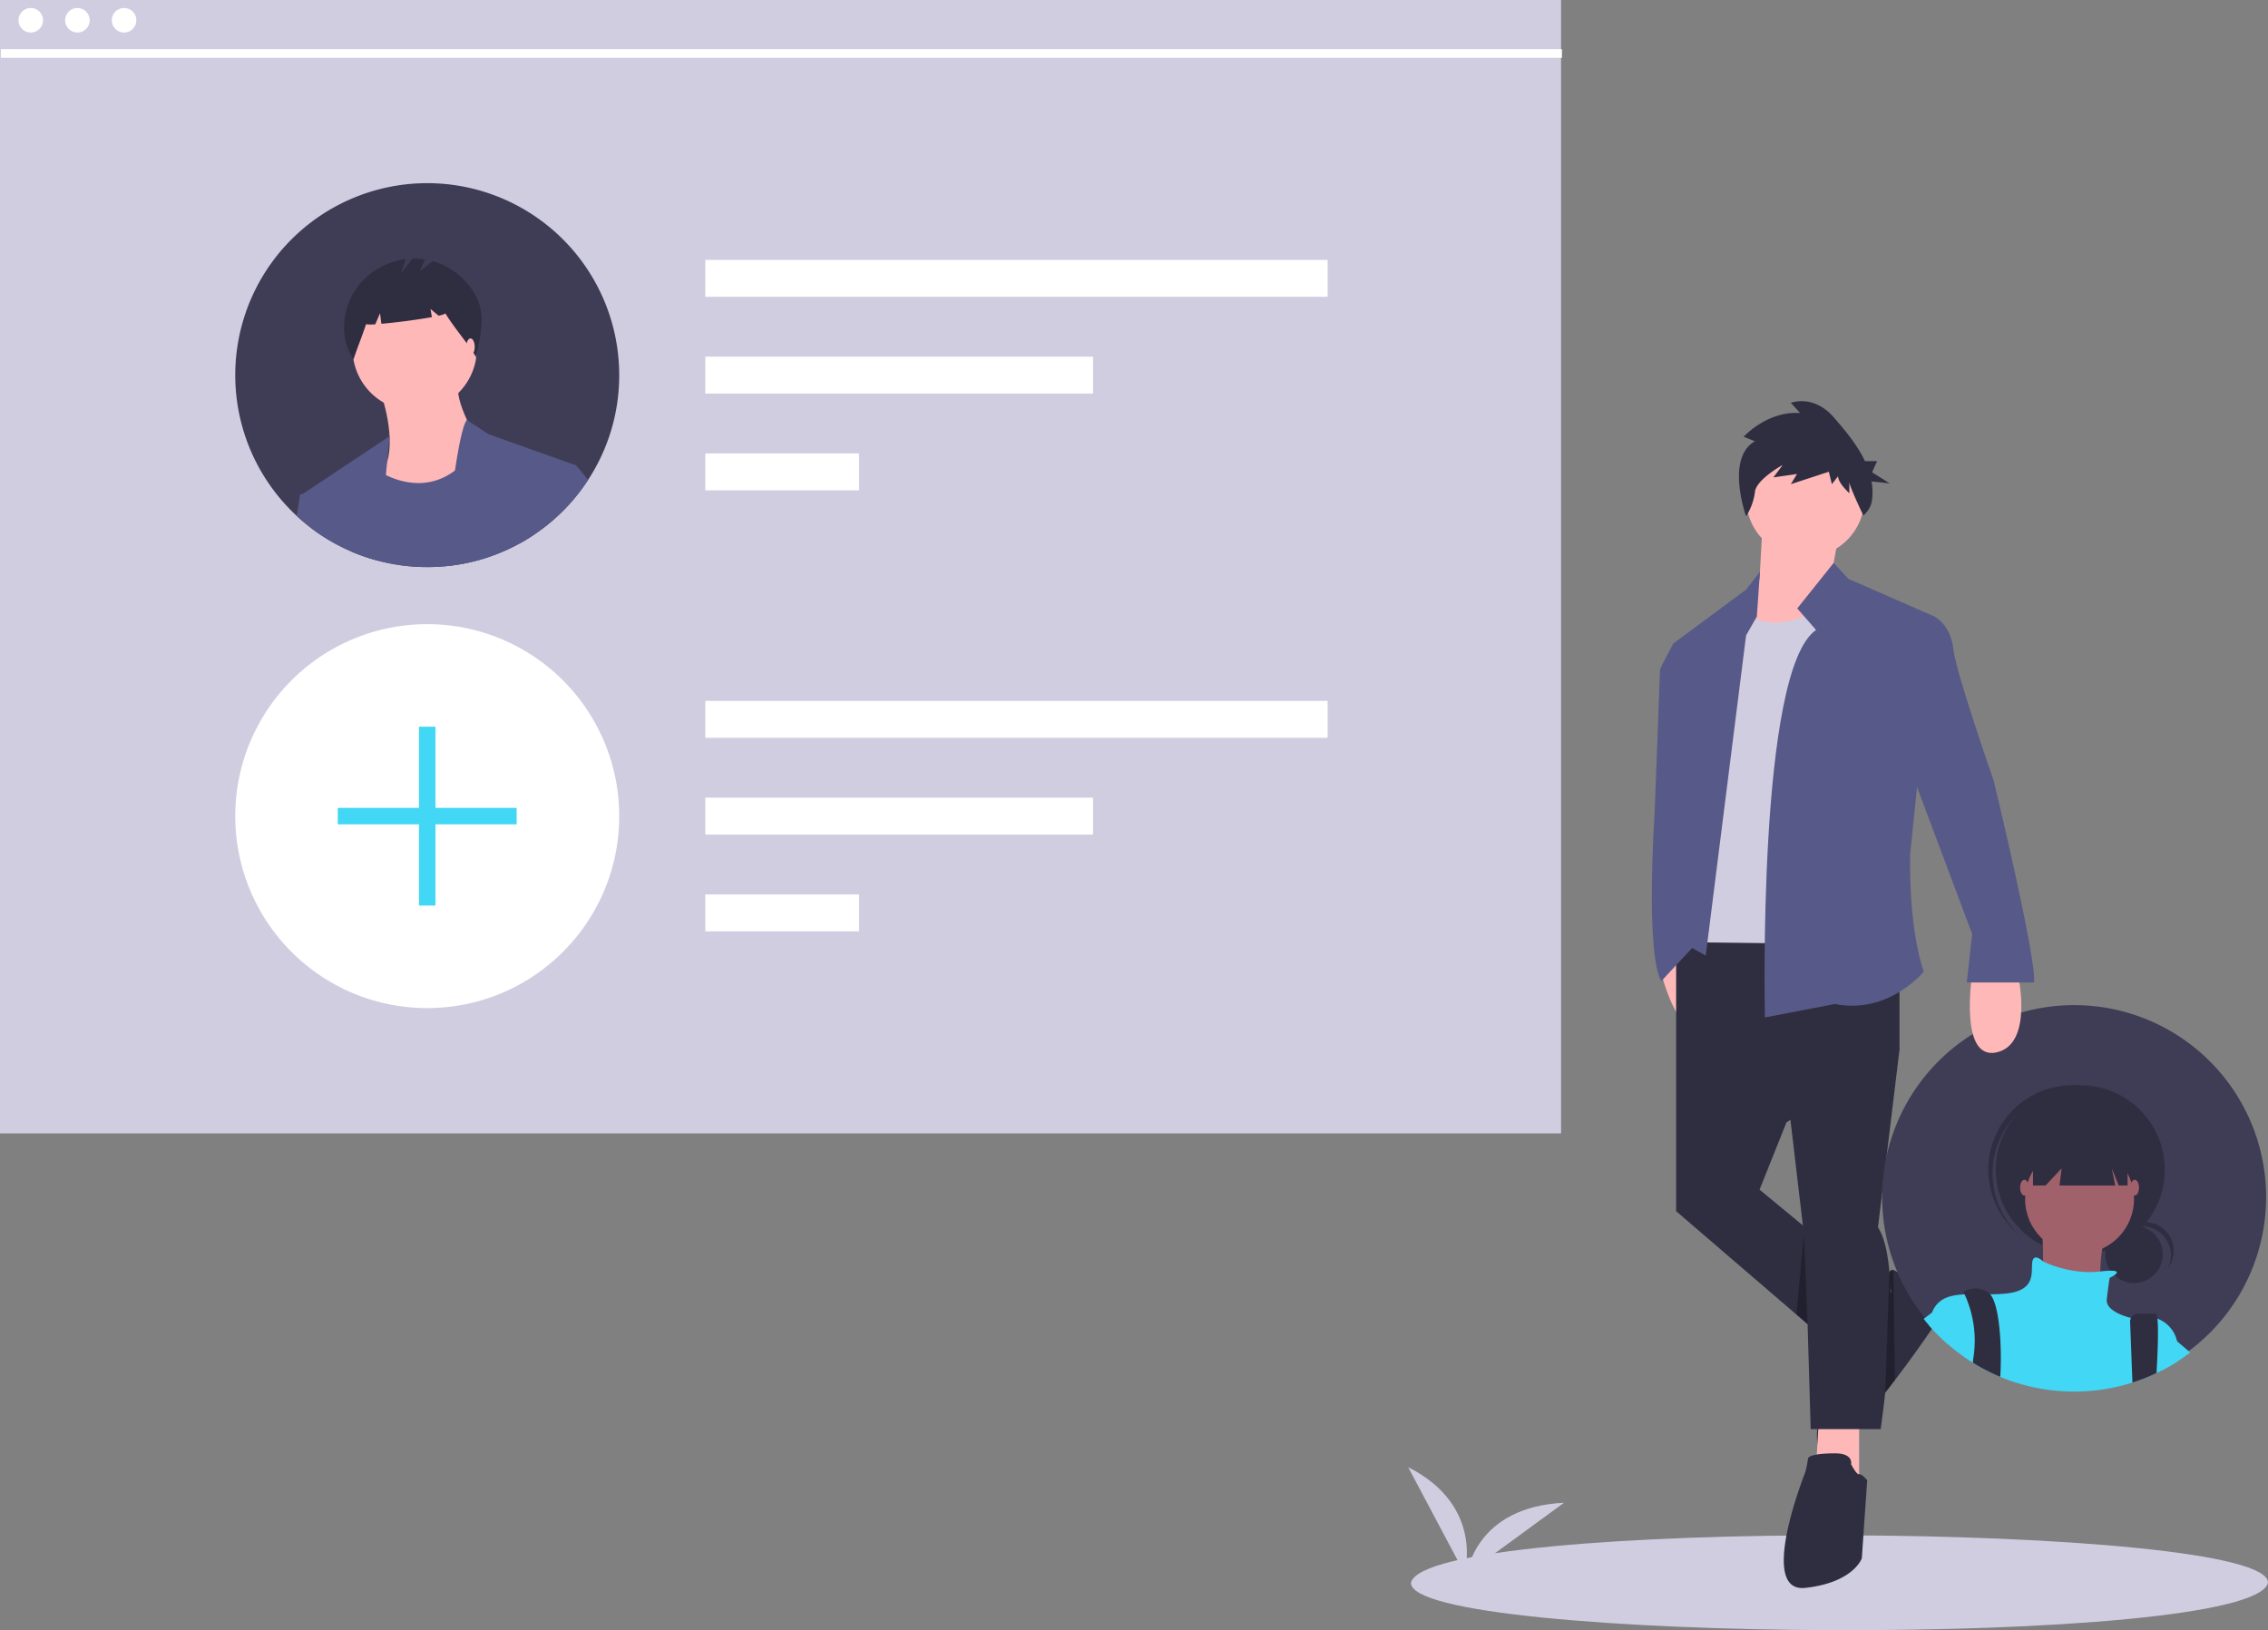 <svg id="a98d2b4a-3e2b-43ce-8392-33747c977e5a" data-name="Layer 1" xmlns="http://www.w3.org/2000/svg" width="889.147" height="639.195" viewBox="0 0 889.147 639.195"><rect x="0" y="0" width="889.147" height="639.195" fill="#808080" stroke="none"/><title>selecting_team</title><path d="M729.579,747.294s7.878-26.506-22.08-41.596Z" transform="translate(-155.426 -130.402)" fill="#d0cde1"/><path d="M730.561,747.436s3.123-26.16,38.013-27.8Z" transform="translate(-155.426 -130.402)" fill="#d0cde1"/><path d="M1044.573,750.996c-6.29,25.876-336.499,23.704-335.999-.002C714.864,725.12,1045.073,727.292,1044.573,750.996Z" transform="translate(-155.426 -130.402)" fill="#d0cde1"/><rect width="612" height="444.408" fill="#d0cde1"/><circle cx="12.06" cy="7.946" r="4.819" fill="#fff"/><circle cx="30.351" cy="7.946" r="4.819" fill="#fff"/><circle cx="48.642" cy="7.946" r="4.819" fill="#fff"/><rect x="0.351" y="19.268" width="612" height="3.402" fill="#fff"/><rect x="276.515" y="101.905" width="243.961" height="14.476" fill="#fff"/><rect x="276.515" y="139.844" width="152" height="14.476" fill="#fff"/><rect x="276.515" y="177.783" width="60.276" height="14.476" fill="#fff"/><path d="M398.183,277.49a74.855,74.855,0,0,1-12.237,41.139,73.181,73.181,0,0,1-5.506,7.394A75.57,75.57,0,0,1,364.309,340.355q-2.461,1.631-5.061,3.054a74.62,74.62,0,0,1-29.238,9.005c-2.333.227-4.705.336-7.097.336a74.967,74.967,0,0,1-19.423-2.54,72.113,72.113,0,0,1-10.507-3.647q-2.609-1.127-5.1-2.451a74.141,74.141,0,0,1-11.337-7.344q-2.476-1.927-4.774-4.062a75.266,75.266,0,1,1,126.411-55.214Z" transform="translate(-155.426 -130.402)" fill="#3f3d56"/><path d="M304.673,284.289s6.852,19.033,1.523,29.692,8.375,22.84,8.375,22.84,35.782-18.272,31.214-27.408-12.181-21.317-10.659-28.93Z" transform="translate(-155.426 -130.402)" fill="#ffb8b8"/><circle cx="162.57" cy="136.757" r="24.362" fill="#ffb8b8"/><path d="M303.49,350.209a72.113,72.113,0,0,1-10.507-3.647l.652-18.494,6.85-15.232a31.844,31.844,0,0,0,4.922,3.173c.415.227.84.445,1.295.662,6.425,3.104,16.922,5.832,27.093-1.779a38.74,38.74,0,0,0,9.36-10.537l18.998,10.764.998,11.664,1.157,13.571q-2.461,1.631-5.061,3.054a74.62,74.62,0,0,1-29.238,9.005c-2.333.227-4.705.336-7.097.336A74.967,74.967,0,0,1,303.49,350.209Z" transform="translate(-155.426 -130.402)" fill="#575a89"/><path d="M308.166,301.44v.03l-.959,9.944-.504,5.258-.741,7.819-2.471,25.719a72.113,72.113,0,0,1-10.507-3.647q-2.609-1.127-5.1-2.451a74.141,74.141,0,0,1-11.337-7.344l-2.708-12.504.208-.138Z" transform="translate(-155.426 -130.402)" fill="#575a89"/><path d="M359.248,343.409a74.62,74.62,0,0,1-29.238,9.005c.554-9.252,1.364-18.187,2.283-26.144.474-4.082.979-7.898,1.502-11.377,1.651-11.179,3.43-18.771,4.705-19.798l8.422,5.565,34.259,12.178-.741,13.186A75.57,75.57,0,0,1,364.309,340.355Q361.848,341.986,359.248,343.409Z" transform="translate(-155.426 -130.402)" fill="#575a89"/><path d="M276.545,336.767q-2.476-1.927-4.774-4.062l1.305-8.441.969-.138,4.359-.623,9.479,20.609A74.141,74.141,0,0,1,276.545,336.767Z" transform="translate(-155.426 -130.402)" fill="#575a89"/><path d="M385.946,318.629a73.181,73.181,0,0,1-5.506,7.394A75.57,75.57,0,0,1,364.309,340.355q-2.461,1.631-5.061,3.054l-.9-3.924,4.804-12.701,5.852-15.469,12.178,1.522A71.301,71.301,0,0,1,385.946,318.629Z" transform="translate(-155.426 -130.402)" fill="#575a89"/><path d="M341.228,245.125a28.461,28.461,0,0,0-16.19-12.377l-4.95,3.96,1.924-4.619a26.2,26.2,0,0,0-4.892-.283l-4.454,5.726,1.843-5.53a28.189,28.189,0,0,0-19.446,11.567c-5.668,8.173-6.625,19.54-1.05,27.777,1.53-4.703,3.388-9.116,4.918-13.819a13.921,13.921,0,0,0,3.626.018l1.862-4.345.52,4.161c5.771-.503,14.331-1.607,19.802-2.618l-.532-3.192,3.183,2.652c1.676-.386,2.672-.736,2.589-1.003,4.069,6.56,8.101,10.75,12.17,17.31C343.698,261.257,346.425,253.566,341.228,245.125Z" transform="translate(-155.426 -130.402)" fill="#2f2e41"/><ellipse cx="184.453" cy="135.992" rx="1.649" ry="3.298" fill="#ffb8b8"/><rect x="276.515" y="274.819" width="243.961" height="14.476" fill="#fff"/><rect x="276.515" y="312.758" width="152" height="14.476" fill="#fff"/><rect x="276.515" y="350.697" width="60.276" height="14.476" fill="#fff"/><path d="M398.183,450.403a74.855,74.855,0,0,1-12.237,41.139,73.18,73.18,0,0,1-5.506,7.394A75.57,75.57,0,0,1,364.309,513.268q-2.461,1.631-5.061,3.054a74.62,74.62,0,0,1-29.238,9.005c-2.333.227-4.705.336-7.097.336a74.967,74.967,0,0,1-19.423-2.54,72.113,72.113,0,0,1-10.507-3.647q-2.609-1.127-5.1-2.451a74.14,74.14,0,0,1-11.337-7.344q-2.476-1.927-4.774-4.062a75.266,75.266,0,1,1,126.411-55.214Z" transform="translate(-155.426 -130.402)" fill="#fff"/><rect x="164.264" y="284.931" width="6.456" height="70.131" fill="#42d7f4"/><rect x="319.69" y="415.333" width="6.456" height="70.131" transform="translate(617.89 -2.922) rotate(90)" fill="#42d7f4"/><path d="M896.951,636.967s-3.456-11.699,2.173-7.882,21.998,9.549,16.099,18.727S874.018,707.73,868.309,697.675c-3.17-5.582,7.871-52.926,7.871-52.926s7.857-1.815,8.981.005S896.951,636.967,896.951,636.967Z" transform="translate(-155.426 -130.402)" fill="#2f2e41"/><polygon points="690.871 207.972 689.816 226.963 676.101 254.394 721.468 252.284 718.303 223.798 720.413 212.192 690.871 207.972" fill="#ffb8b8"/><path d="M841.022,371.081s7.385,8.44,26.376-1.055L882.169,441.769l2.11,64.358-63.303-2.11,1.055-65.413Z" transform="translate(-155.426 -130.402)" fill="#d0cde1"/><path d="M805.636,507.653s6.816,33.485,19.559,25.372-2.746-31.62-2.746-31.62Z" transform="translate(-155.426 -130.402)" fill="#ffb8b8"/><polygon points="713.027 557.193 711.972 575.129 728.853 580.404 728.853 556.138 713.027 557.193" fill="#ffb8b8"/><polygon points="657.11 369.394 657.11 474.899 717.248 526.597 732.018 501.275 689.816 466.459 700.367 440.083 744.679 411.596 744.679 370.449 657.11 369.394" fill="#2f2e41"/><path d="M856.848,565.21l6.33,53.807,2.11,71.743h27.431s9.495-63.303-1.055-79.129l8.44-69.633-8.44-27.431Z" transform="translate(-155.426 -130.402)" fill="#2f2e41"/><path d="M881.114,704.476s1.055-4.22-6.33-4.22-10.55,1.055-10.55,2.11a45.695,45.695,0,0,1-1.055,5.275s-18.991,47.477,0,45.367,22.156-11.606,22.156-11.606l2.11-30.596s-2.11-2.584-3.165-2.347S881.114,704.476,881.114,704.476Z" transform="translate(-155.426 -130.402)" fill="#2f2e41"/><circle cx="707.752" cy="195.311" r="23.211" fill="#ffb8b8"/><path d="M867.399,377.411l-7.385-8.44,14.278-17.866,5.767,6.261,33.762,14.771-9.495,92.844s-1.055,27.431,5.275,46.422c0,0-13.716,16.881-34.817,12.661l-27.431,5.275S844.188,393.237,867.399,377.411Z" transform="translate(-155.426 -130.402)" fill="#575a89"/><polygon points="688.761 241.733 689.973 224.15 684.541 231.183 656.055 252.284 659.22 369.394 668.715 374.67 684.541 249.119 688.761 241.733" fill="#575a89"/><path d="M818.866,381.631l-7.385,1.055s-5.275,9.495-5.275,10.55-2.11,55.918-2.11,55.918-3.693,55.39,2.638,65.941l18.678-20.096-6.545-18.413Z" transform="translate(-155.426 -130.402)" fill="#575a89"/><polygon points="707.197 483.892 708.652 519.207 704.265 515.436 707.197 483.892" opacity="0.3"/><polygon points="742.272 497.981 740.733 498.744 739.082 546.054 742.895 541.146 742.272 497.981" opacity="0.3"/><path d="M1043.839,599.775a75.361,75.361,0,0,1-17.74,48.54,75.802,75.802,0,0,1-12.01,11.4q-2.01,1.53-4.12,2.93-.54.36-1.08.69c-1.31.84-2.64,1.62-3.99,2.36q-.81.45-1.62.87c-.11.06-.21.11-.32.16-.69.36-1.38.71-2.08,1.04a73.681,73.681,0,0,1-9.45,3.74,74.681,74.681,0,0,1-15.76,3.2q-3.51.33-7.1.33a74.934,74.934,0,0,1-19.42-2.54,72.309,72.309,0,0,1-9.54-3.23c-.32-.13-.65-.27-.97-.41q-2.28-.99-4.47-2.13l-.63-.33q-2.385-1.245-4.66-2.66a75.447,75.447,0,0,1-6.68-4.68q-1.635-1.26-3.18-2.64c-.54-.46-1.07-.94-1.59-1.42a76.783,76.783,0,0,1-5.75-5.94c-.72-.83-1.42-1.67-2.1-2.53a75.269,75.269,0,1,1,134.26-46.75Z" transform="translate(-155.426 -130.402)" fill="#3f3d56"/><path d="M928.592,512.457s-5.275,33.762,9.495,30.596,8.44-30.596,8.44-30.596Z" transform="translate(-155.426 -130.402)" fill="#ffb8b8"/><path d="M904.325,372.136h9.495s6.33,3.165,7.385,12.661,15.826,51.697,15.826,51.697,16.881,69.633,15.826,79.129H926.481l2.11-18.991L900.105,420.668Z" transform="translate(-155.426 -130.402)" fill="#575a89"/><circle cx="836.633" cy="491.814" r="11.281" fill="#2f2e41"/><path d="M995.202,611.245a11.283,11.283,0,0,1,9.931,16.635A11.278,11.278,0,1,0,986.395,615.488,11.253,11.253,0,0,1,995.202,611.245Z" transform="translate(-155.426 -130.402)" fill="#2f2e41"/><circle cx="815.553" cy="458.652" r="33.138" fill="#2f2e41"/><path d="M944.971,568.494a33.132,33.132,0,0,1,45.925-3.475c-.271-.258-.539-.517-.821-.768a33.138,33.138,0,0,0-44.034,49.533c.282.25.571.486.858.725A33.132,33.132,0,0,1,944.971,568.494Z" transform="translate(-155.426 -130.402)" fill="#2f2e41"/><circle cx="815.272" cy="470.166" r="21.343" fill="#a0616a"/><path d="M955.533,607.308s2.808,25.836-1.685,28.645,25.836,6.74,25.836,6.74-4.493-28.083,6.74-35.385Z" transform="translate(-155.426 -130.402)" fill="#a0616a"/><path d="M1008.889,656.175v8.16c-1.31.84-2.64,1.62-3.99,2.36q-.81.45-1.62.87v.16h-.32c-.69.36-1.38.71-2.08,1.04a73.681,73.681,0,0,1-9.45,3.74,74.681,74.681,0,0,1-15.76,3.2q-3.51.33-7.1.33a74.934,74.934,0,0,1-19.42-2.54,72.309,72.309,0,0,1-9.54-3.23c-.32-.13-.65-.27-.97-.41q-2.28-.99-4.47-2.13l-.63-.33q-2.385-1.245-4.66-2.66a75.447,75.447,0,0,1-6.68-4.68q-1.635-1.26-3.18-2.64c-.54-.46-1.07-.94-1.59-1.42a76.783,76.783,0,0,1-5.75-5.94,27.674,27.674,0,0,1,1.18-4.99l.01-.01a10.467,10.467,0,0,1,.54-1.24c2.42-4.53,6.79-5.65,12.23-5.89,3.06-.13,6.45.01,10.04-.03,1.89-.01,3.84-.08,5.81-.26,12.36-1.12,10.11-8.42,10.67-12.35.55-3.81,3.98-.51,4.21-.29l.01.01s10.39,5.33,22.43,3.94h.01a38.556,38.556,0,0,1,3.97-.3c3.48-.04,2.72.96,1.53,1.78a15.764,15.764,0,0,1-1.83,1.03s-.56,3.37-1.12,8.43c-.54,4.84,8.73,7.11,9.5,7.28a.101.101,0,0,0,.05.02c4.4-.94,7.75-.65,10.29.26A12.204,12.204,0,0,1,1008.889,656.175Z" transform="translate(-155.426 -130.402)" fill="#42d7f4"/><path d="M939.739,667.725c-.03.91-.08,1.76-.13,2.54-.32-.13-.65-.27-.97-.41q-2.28-.99-4.47-2.13l-.63-.33q-2.385-1.245-4.66-2.66a23.425,23.425,0,0,1,.26-2.38,43.542,43.542,0,0,0-3.5-24.43c-.27-.55-.43-.85-.43-.85s3.93-3.37,9.54,0a3.708,3.708,0,0,1,.93.82C939.399,642.305,940.129,658.185,939.739,667.725Z" transform="translate(-155.426 -130.402)" fill="#2f2e41"/><path d="M1000.929,667.725c-.01.34-.03.69-.05,1.04a73.681,73.681,0,0,1-9.45,3.74l-.19-4.78-.72-18.98a3.013,3.013,0,0,1,.35-1.58,3.066,3.066,0,0,1,2.74-1.66h6.86c.34,0,.58.69.74,1.94C1001.639,650.915,1001.429,658.685,1000.929,667.725Z" transform="translate(-155.426 -130.402)" fill="#2f2e41"/><polygon points="797.018 443.487 797.018 464.83 801.961 464.83 808.251 458.09 807.409 464.83 829.257 464.83 827.909 458.09 830.605 464.83 834.088 464.83 834.088 443.487 797.018 443.487" fill="#2f2e41"/><ellipse cx="793.648" cy="465.672" rx="1.685" ry="3.089" fill="#a0616a"/><ellipse cx="836.896" cy="465.672" rx="1.685" ry="3.089" fill="#a0616a"/><path d="M1014.089,660.715q-2.01,1.53-4.12,2.93-.54.36-1.08.69c-1.31.84-2.64,1.62-3.99,2.36q-.81.45-1.62.87V651.675s2.17,1.73,5.61,4.61C1010.399,657.555,1012.159,659.055,1014.089,660.715Z" transform="translate(-155.426 -130.402)" fill="#42d7f4"/><path d="M920.709,642.695l-1.69,14.72c-.54-.46-1.07-.94-1.59-1.42a76.783,76.783,0,0,1-5.75-5.94c-.72-.83-1.42-1.67-2.1-2.53,1.94-1.47,3.13-2.35,3.28-2.46l.01-.01Z" transform="translate(-155.426 -130.402)" fill="#42d7f4"/><path d="M843.434,303.416l-4.425-1.771s9.252-10.186,22.124-9.3l-3.62-3.986s8.85-3.543,16.895,5.757c4.229,4.889,9.122,10.635,12.173,17.109H891.319l-1.978,4.355,6.922,4.355-7.105-.782a24.335,24.335,0,0,1,.193,7.223,9.346,9.346,0,0,1-3.422,6.114h0s-5.488-11.359-5.488-13.13v4.429s-4.425-3.986-4.425-6.643l-2.414,3.1-1.207-4.871-14.883,4.871,2.414-3.986-9.252,1.329,3.62-4.871s-10.459,5.757-10.861,10.629a23.389,23.389,0,0,1-3.463,9.487S831.769,310.059,843.434,303.416Z" transform="translate(-155.426 -130.402)" fill="#2f2e41"/></svg>